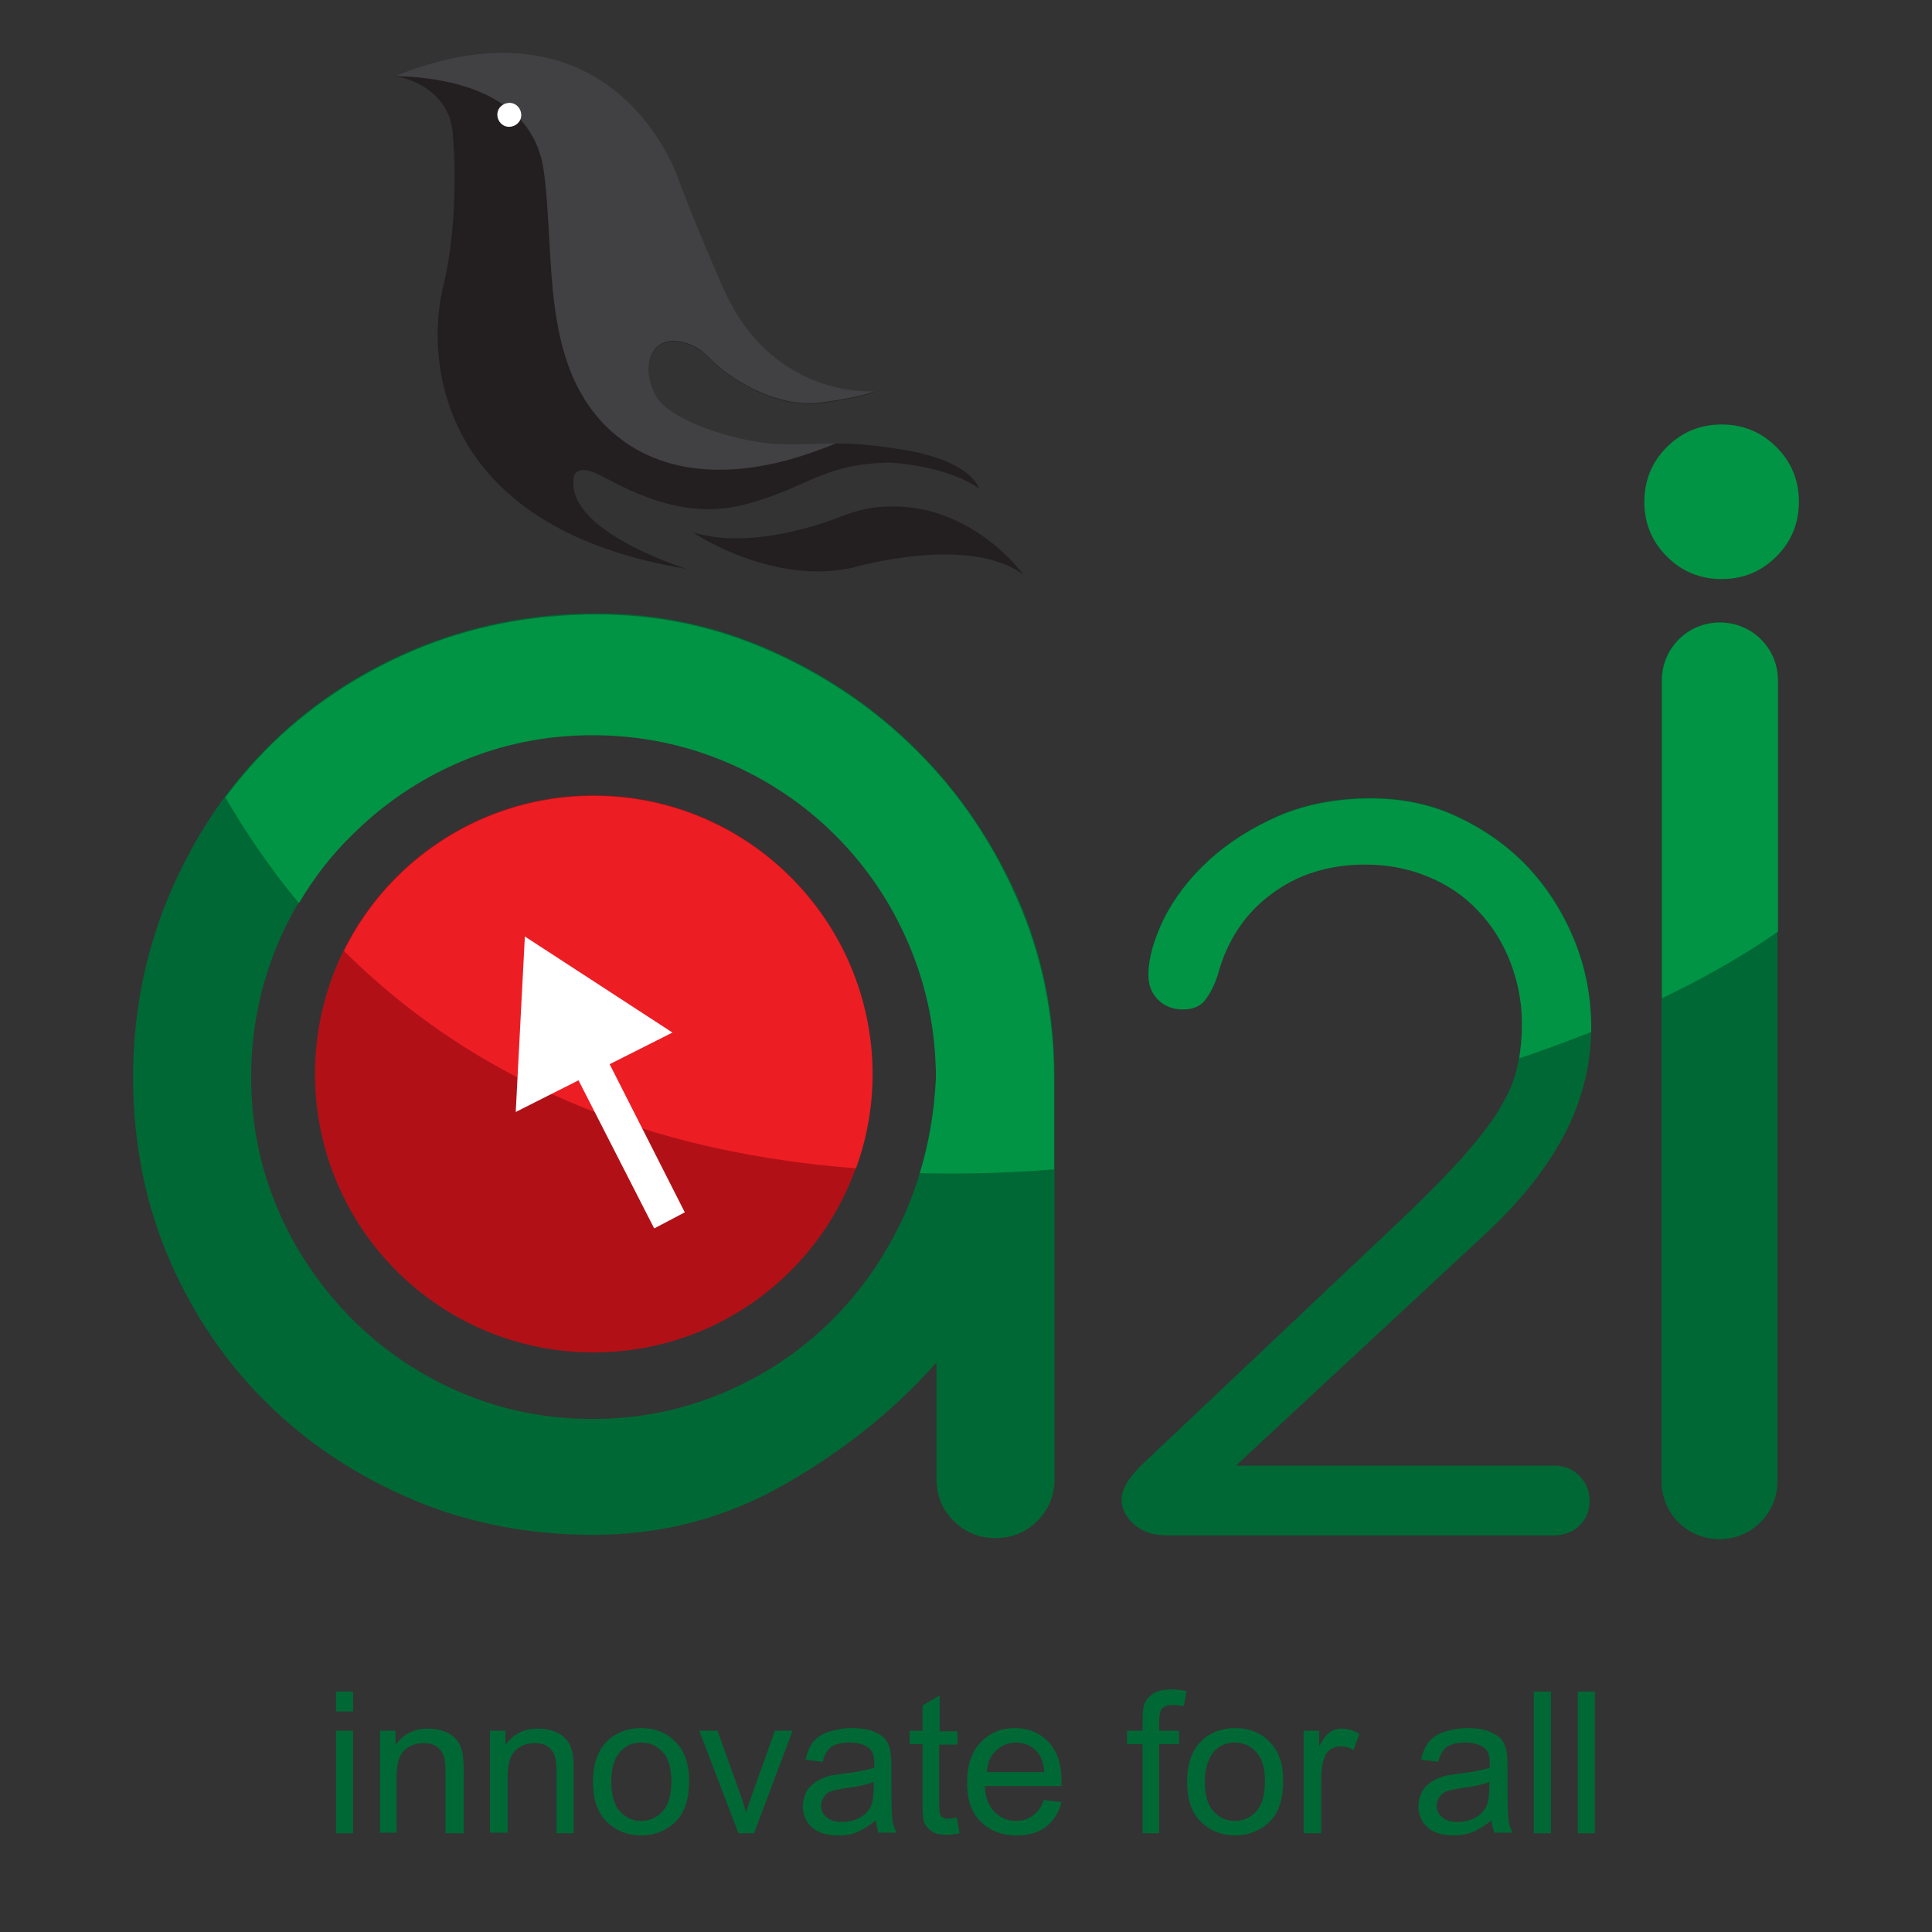 <?xml version="1.0" encoding="utf-8"?>
<!-- Generator: Adobe Illustrator 17.1.0, SVG Export Plug-In . SVG Version: 6.00 Build 0)  -->
<!DOCTYPE svg PUBLIC "-//W3C//DTD SVG 1.1//EN" "http://www.w3.org/Graphics/SVG/1.1/DTD/svg11.dtd">
<svg version="1.1" id="Layer_1" xmlns="http://www.w3.org/2000/svg" xmlns:xlink="http://www.w3.org/1999/xlink" x="0px" y="0px"
	 viewBox="0 0 360 360" enable-background="new 0 0 360 360" xml:space="preserve">
<rect x="0" y="0" width="360" height="360" fill="#333333" stroke="none"/>
<g>
	<g>
		<g>
			<g>
				<g>
					<path fill="#006834" d="M174.4,254c-7.8,8.8-17.2,16.3-28.2,22.6c-11,6.3-22.9,9.4-35.7,9.4c-11.8,0-22.9-2.1-33.2-6.4
						c-10.3-4.3-19.4-10.2-27.2-17.8c-7.8-7.6-14-16.6-18.5-27c-4.5-10.4-6.8-21.8-6.8-34.1c0-11.8,2.2-23,6.6-33.6
						c4.4-10.5,10.4-19.7,18.1-27.5c7.7-7.8,16.8-14,27.4-18.5s22-6.8,34.3-6.8c11.4,0,22.2,2.3,32.5,6.9
						c10.3,4.6,19.4,10.8,27.2,18.6c7.8,7.8,14,16.9,18.7,27.4c4.6,10.4,6.9,21.6,6.9,33.4v75c0,3.1-1.1,5.7-3.2,7.8
						c-2.1,2.1-4.7,3.2-7.8,3.2c-3.1,0-5.7-1.1-7.8-3.2c-2.1-2.1-3.2-4.7-3.2-7.8V254z M174.4,200.7c0-8.8-1.7-17.1-5-24.9
						c-3.3-7.8-7.9-14.6-13.7-20.4c-5.8-5.8-12.6-10.4-20.4-13.7c-7.8-3.3-16.1-5-24.9-5c-8.8,0-17,1.7-24.7,5
						c-7.7,3.3-14.4,7.9-20.2,13.7c-5.8,5.8-10.4,12.6-13.7,20.4c-3.3,7.8-5,16.1-5,24.9c0,8.8,1.7,17,5,24.7
						c3.3,7.7,7.9,14.4,13.7,20.3c5.8,5.8,12.5,10.4,20.2,13.7c7.7,3.3,15.9,5,24.7,5c8.5,0,16.6-1.6,24.2-4.8
						c7.6-3.2,14.3-7.6,20.1-13.3c5.8-5.7,10.4-12.4,13.9-20.1C172,218.4,173.9,210,174.4,200.7"/>
					<path fill="#009444" d="M170.9,140c-7.8-7.8-16.9-14-27.2-18.6c-10.3-4.6-21.1-6.9-32.5-6.9c-12.3,0-23.7,2.3-34.3,6.8
						c-10.5,4.5-19.7,10.7-27.4,18.5c-2.7,2.8-5.2,5.7-7.5,8.8c3.9,6.7,8.4,13.3,13.7,19.7c2.7-4.6,6-8.9,9.8-12.6
						c5.8-5.8,12.5-10.4,20.2-13.7c7.7-3.3,15.9-5,24.7-5c8.8,0,17.1,1.7,24.9,5c7.8,3.3,14.6,7.9,20.4,13.7
						c5.8,5.8,10.4,12.6,13.7,20.4c3.3,7.8,5,16.1,5,24.9c-0.3,6.2-1.3,12.1-3,17.6c7.9,0.2,16.3,0,25-0.7v-17
						c0-11.8-2.3-23-6.9-33.4C184.9,156.9,178.7,147.8,170.9,140"/>
				</g>
				<g>
					<path fill="#006834" d="M309.6,126.8c0-6,4.8-10.8,10.8-10.8c6,0,10.8,4.8,10.8,10.8V276c0,6-4.8,10.8-10.8,10.8
						c-6,0-10.8-4.8-10.8-10.8V126.8z"/>
					<path fill="#009444" d="M320.8,107.9c4,0,7.4-1.4,10.2-4.2c2.8-2.8,4.2-6.2,4.2-10.2c0-4-1.4-7.4-4.2-10.2
						c-2.8-2.8-6.2-4.2-10.2-4.2s-7.4,1.4-10.2,4.2c-2.8,2.8-4.2,6.2-4.2,10.2c0,4,1.4,7.4,4.2,10.2
						C313.4,106.5,316.8,107.9,320.8,107.9"/>
					<path fill="#009444" d="M331.3,173.6v-46.8c0-6-4.8-10.8-10.8-10.8c-6,0-10.8,4.8-10.8,10.8V186
						C317,182.5,324.4,178.4,331.3,173.6"/>
				</g>
				<g>
					<path fill="#006834" d="M260.4,227.9c4.9-4.6,8.8-8.6,11.8-11.9c3-3.4,5.4-6.4,7.1-9.2c1.7-2.8,2.9-5.4,3.4-8
						c0.6-2.5,0.9-5.2,0.9-8.1c0-4.1-0.7-8-2.2-11.6c-1.4-3.6-3.4-6.7-6-9.5c-2.6-2.7-5.7-4.8-9.2-6.3c-3.6-1.5-7.5-2.3-11.8-2.3
						c-6.7,0-12.6,1.8-17.5,5.5c-4.9,3.7-8.3,8.7-10,15.1c-0.6,1.9-1.3,3.4-2.3,4.6c-0.9,1.2-2.3,1.8-4.2,1.8
						c-1.9,0-3.4-0.6-4.6-1.8c-1.2-1.2-1.8-2.8-1.8-4.6c0-3.1,1-6.6,2.9-10.5c1.9-3.9,4.7-7.4,8.3-10.8c3.6-3.3,7.9-6,13-8.3
						c5.1-2.2,10.9-3.3,17.3-3.3c5.7,0,11.1,1.1,16,3.4c4.9,2.3,9.3,5.4,13,9.2c3.7,3.9,6.7,8.4,8.8,13.7c2.2,5.2,3.2,10.7,3.2,16.4
						c0,7-1.7,13.8-5.1,20.2c-3.4,6.5-8.7,13-16,19.6l-45.1,41.9h59.3c1.9,0,3.4,0.6,4.7,1.9c1.3,1.3,1.9,2.9,1.9,4.7
						c0,1.9-0.7,3.4-1.9,4.6c-1.3,1.2-2.9,1.8-4.7,1.8h-72.4c-0.4,0-1.1-0.1-2-0.2c-0.9-0.1-1.8-0.5-2.7-1c-0.9-0.5-1.7-1.2-2.4-2.2
						c-0.7-0.9-1.1-2.1-1.1-3.5c0.1-1.9,1.4-3.9,3.7-6.2L260.4,227.9z"/>
					<path fill="#009444" d="M293.3,175.1c-2.2-5.2-5.1-9.8-8.8-13.7c-3.7-3.9-8.1-6.9-13-9.2c-4.9-2.3-10.3-3.4-16-3.4
						c-6.4,0-12.2,1.1-17.3,3.3c-5.1,2.2-9.4,5-13,8.3c-3.6,3.3-6.3,6.9-8.3,10.8c-1.9,3.9-2.9,7.4-2.9,10.5c0,1.9,0.6,3.4,1.8,4.6
						c1.2,1.2,2.8,1.8,4.6,1.8c1.9,0,3.3-0.6,4.2-1.8c0.9-1.2,1.7-2.8,2.3-4.6c1.7-6.4,5.1-11.5,10-15.1c4.9-3.7,10.8-5.5,17.5-5.5
						c4.3,0,8.2,0.8,11.8,2.3c3.6,1.5,6.7,3.6,9.2,6.3c2.6,2.7,4.6,5.9,6,9.5c1.4,3.6,2.2,7.5,2.2,11.6c0,2.2-0.2,4.4-0.5,6.4
						c4.5-1.5,9-3.2,13.4-4.9c0-0.2,0-0.4,0-0.6C296.5,185.8,295.4,180.3,293.3,175.1"/>
				</g>
			</g>
			<g>
				<g>
					<path fill="#B11116" d="M162.5,200.1c0-28.7-23.2-51.9-51.9-51.9c-28.7,0-51.9,23.2-51.9,51.9c0,28.7,23.2,51.9,51.9,51.9
						C139.3,252,162.5,228.8,162.5,200.1"/>
					<path fill="#ED1D24" d="M110.6,148.3c-20.4,0-38.1,11.8-46.5,28.9c20.9,20.8,51.2,37.1,95.4,40.5c2-5.5,3.1-11.4,3.1-17.6
						C162.5,171.5,139.3,148.3,110.6,148.3"/>
				</g>
				<polygon fill="#FFFFFF" points="127.6,225.9 113.6,198.3 125.3,192.4 97.8,174.5 96.1,207.2 107.8,201.3 121.9,228.9 				"/>
			</g>
		</g>
		<g>
			<path fill="#231F20" d="M106.9,89.1c0,0,0.1-2.9,4.6-0.7c4.5,2.2,14.9,8.7,26.9,5.7c12-3,14.5-7.7,27.5-7.9
				c0,0,10.4,0.5,16.5,4.8c0,0-1.2-5.2-14.7-7.3c-13.5-2.2-18.1-0.2-25.5-1.1c-7.4-1-17.5-4.5-19.9-8.6c-2.3-4-2-9.4,2.2-10.3
				c0,0,4-0.8,7.7,3.1c3.7,3.9,12.5,9.4,20.8,8.3c8.3-1.1,9.8-2.1,9.8-2.1s-19.4,1.6-28.4-20.1c0,0-4.8-10.8-8.2-20
				c0,0-11.8-34.8-52.4-18.7c0,0,10.2,1.5,10.6,11.2c0,0,1.4,14.8-1.8,27.9c-3.2,13-1.8,44.9,45.3,52.7
				C128,106,105.4,99.1,106.9,89.1"/>
			<path fill="#231F20" d="M163.6,94.5c-2.4,0.2-4.6,0.9-6.8,1.7c-4.8,1.9-17.3,6.1-27.7,3c0,0,14.9,10.1,30.1,6.5
				c0,0,21.4-6.2,31.5,1.4C190.8,107.2,180.6,92.8,163.6,94.5"/>
			<path fill="#414042" d="M101.3,31.7c2.2,15.6-0.7,35.7,11.8,47.9c10.5,10.2,25.7,9.2,38.5,4.6c1.4-0.5,2.8-1,4.2-1.6
				c-5.3,0-8.9,0.5-13.6-0.1c-7.4-1-17.5-4.5-19.9-8.6c-2.3-4-2-9.4,2.2-10.3c0,0,4-0.8,7.7,3.1c3.7,3.9,12.5,9.4,20.8,8.3
				c8.3-1.1,9.8-2.1,9.8-2.1s-19.4,1.6-28.4-20.1c0,0-4.8-10.8-8.2-20c0,0-11.8-34.8-52.4-18.7c0,0,0.3,0,0.7,0.1
				C82.6,14.5,99.1,16.7,101.3,31.7"/>
			<path fill="#FFFFFF" d="M97.1,21.8c0.2-1.2-0.6-2.4-1.8-2.6c-1.2-0.2-2.4,0.6-2.6,1.8c-0.2,1.2,0.6,2.4,1.8,2.6
				C95.7,23.8,96.9,23,97.1,21.8"/>
		</g>
	</g>
	<g>
		<path fill="#006834" d="M62.6,318.9v-3.7h3.2v3.7H62.6z M62.6,341.6v-19.1h3.2v19.1H62.6z"/>
		<path fill="#006834" d="M70.8,341.6v-19.1h2.9v2.7c1.4-2.1,3.4-3.1,6.1-3.1c1.2,0,2.2,0.2,3.2,0.6s1.7,1,2.2,1.6
			c0.5,0.7,0.8,1.5,1,2.4c0.1,0.6,0.2,1.6,0.2,3.1v11.8H83V330c0-1.3-0.1-2.3-0.4-3c-0.3-0.7-0.7-1.2-1.3-1.6
			c-0.6-0.4-1.4-0.6-2.3-0.6c-1.4,0-2.6,0.4-3.6,1.3c-1,0.9-1.5,2.5-1.5,5v10.4H70.8z"/>
		<path fill="#006834" d="M91.3,341.6v-19.1h2.9v2.7c1.4-2.1,3.4-3.1,6.1-3.1c1.2,0,2.2,0.2,3.2,0.6s1.7,1,2.2,1.6
			c0.5,0.7,0.8,1.5,1,2.4c0.1,0.6,0.2,1.6,0.2,3.1v11.8h-3.2V330c0-1.3-0.1-2.3-0.4-3c-0.3-0.7-0.7-1.2-1.3-1.6
			c-0.6-0.4-1.4-0.6-2.3-0.6c-1.4,0-2.6,0.4-3.6,1.3c-1,0.9-1.5,2.5-1.5,5v10.4H91.3z"/>
		<path fill="#006834" d="M110.5,332c0-3.5,1-6.2,3-7.9c1.6-1.4,3.6-2.1,6-2.1c2.6,0,4.8,0.9,6.4,2.6c1.7,1.7,2.5,4.1,2.5,7.1
			c0,2.5-0.4,4.4-1.1,5.8c-0.7,1.4-1.8,2.5-3.2,3.3c-1.4,0.8-2.9,1.2-4.6,1.2c-2.7,0-4.8-0.9-6.5-2.6S110.5,335.3,110.5,332z
			 M113.9,332c0,2.4,0.5,4.3,1.6,5.5s2.4,1.8,4,1.8c1.6,0,2.9-0.6,4-1.8s1.6-3.1,1.6-5.6c0-2.4-0.5-4.2-1.6-5.4
			c-1.1-1.2-2.4-1.8-4-1.8c-1.6,0-3,0.6-4,1.8C114.4,327.8,113.9,329.6,113.9,332z"/>
		<path fill="#006834" d="M137.6,341.6l-7.3-19.1h3.4l4.1,11.4c0.4,1.2,0.9,2.5,1.2,3.9c0.3-1,0.7-2.2,1.2-3.6l4.2-11.7h3.3
			l-7.2,19.1H137.6z"/>
		<path fill="#006834" d="M163.2,339.2c-1.2,1-2.4,1.7-3.5,2.2s-2.3,0.6-3.6,0.6c-2.1,0-3.7-0.5-4.8-1.5c-1.1-1-1.7-2.3-1.7-3.9
			c0-0.9,0.2-1.8,0.6-2.6c0.4-0.8,1-1.4,1.7-1.9c0.7-0.5,1.5-0.8,2.3-1.1c0.6-0.2,1.6-0.3,2.9-0.5c2.6-0.3,4.5-0.7,5.8-1.1
			c0-0.4,0-0.7,0-0.8c0-1.3-0.3-2.3-0.9-2.8c-0.8-0.7-2.1-1.1-3.7-1.1c-1.5,0-2.6,0.3-3.4,0.8c-0.7,0.5-1.3,1.5-1.6,2.8l-3.2-0.4
			c0.3-1.4,0.8-2.5,1.4-3.3c0.7-0.8,1.6-1.5,2.9-1.9s2.7-0.7,4.3-0.7c1.6,0,3,0.2,4,0.6c1,0.4,1.8,0.9,2.2,1.4
			c0.5,0.6,0.8,1.3,1,2.2c0.1,0.6,0.2,1.5,0.2,3v4.3c0,3,0.1,4.9,0.2,5.7c0.1,0.8,0.4,1.6,0.8,2.3h-3.4
			C163.5,340.9,163.3,340.1,163.2,339.2z M162.9,332c-1.2,0.5-2.9,0.9-5.3,1.2c-1.3,0.2-2.3,0.4-2.8,0.6c-0.6,0.2-1,0.6-1.3,1.1
			c-0.3,0.5-0.5,1-0.5,1.5c0,0.9,0.3,1.6,1,2.2c0.7,0.6,1.6,0.9,2.9,0.9c1.2,0,2.4-0.3,3.3-0.8c1-0.5,1.7-1.3,2.1-2.2
			c0.3-0.7,0.5-1.8,0.5-3.2V332z"/>
		<path fill="#006834" d="M178.3,338.7l0.5,2.9c-0.9,0.2-1.7,0.3-2.4,0.3c-1.2,0-2.1-0.2-2.7-0.6c-0.6-0.4-1.1-0.9-1.4-1.5
			c-0.3-0.6-0.4-1.9-0.4-3.8v-11h-2.4v-2.5h2.4v-4.7l3.2-1.9v6.7h3.3v2.5H175v11.2c0,0.9,0.1,1.5,0.2,1.8c0.1,0.3,0.3,0.5,0.6,0.6
			c0.3,0.2,0.6,0.2,1.1,0.2C177.2,338.8,177.7,338.8,178.3,338.7z"/>
		<path fill="#006834" d="M194.5,335.4l3.3,0.4c-0.5,2-1.5,3.5-2.9,4.6c-1.4,1.1-3.3,1.6-5.5,1.6c-2.8,0-5-0.9-6.7-2.6
			s-2.5-4.1-2.5-7.2c0-3.2,0.8-5.7,2.5-7.5c1.7-1.8,3.8-2.7,6.4-2.7c2.6,0,4.6,0.9,6.3,2.6c1.6,1.7,2.4,4.2,2.4,7.3
			c0,0.2,0,0.5,0,0.9h-14.3c0.1,2.1,0.7,3.7,1.8,4.8c1.1,1.1,2.4,1.7,4,1.7c1.2,0,2.2-0.3,3-0.9C193.3,337.8,194,336.8,194.5,335.4z
			 M183.9,330.2h10.7c-0.1-1.6-0.6-2.8-1.2-3.6c-1-1.2-2.4-1.9-4-1.9c-1.5,0-2.7,0.5-3.8,1.5C184.5,327.2,184,328.5,183.9,330.2z"/>
		<path fill="#006834" d="M212.9,341.6V325h-2.9v-2.5h2.9v-2c0-1.3,0.1-2.2,0.3-2.9c0.3-0.8,0.9-1.5,1.6-2c0.8-0.5,1.9-0.8,3.3-0.8
			c0.9,0,1.9,0.1,3,0.3l-0.5,2.8c-0.7-0.1-1.3-0.2-1.9-0.2c-1,0-1.7,0.2-2.1,0.6c-0.4,0.4-0.6,1.2-0.6,2.4v1.8h3.7v2.5h-3.7v16.6
			H212.9z"/>
		<path fill="#006834" d="M221.2,332c0-3.5,1-6.2,3-7.9c1.6-1.4,3.6-2.1,6-2.1c2.6,0,4.8,0.9,6.4,2.6c1.7,1.7,2.5,4.1,2.5,7.1
			c0,2.5-0.4,4.4-1.1,5.8c-0.7,1.4-1.8,2.5-3.2,3.3c-1.4,0.8-2.9,1.2-4.6,1.2c-2.7,0-4.8-0.9-6.5-2.6S221.2,335.3,221.2,332z
			 M224.5,332c0,2.4,0.5,4.3,1.6,5.5c1.1,1.2,2.4,1.8,4,1.8c1.6,0,2.9-0.6,4-1.8c1.1-1.2,1.6-3.1,1.6-5.6c0-2.4-0.5-4.2-1.6-5.4
			c-1.1-1.2-2.4-1.8-4-1.8c-1.6,0-3,0.6-4,1.8C225.1,327.8,224.5,329.6,224.5,332z"/>
		<path fill="#006834" d="M242.9,341.6v-19.1h2.9v2.9c0.7-1.4,1.4-2.2,2.1-2.7c0.6-0.4,1.3-0.6,2.1-0.6c1.1,0,2.2,0.3,3.3,1l-1.1,3
			c-0.8-0.5-1.6-0.7-2.4-0.7c-0.7,0-1.3,0.2-1.9,0.6c-0.6,0.4-1,1-1.2,1.8c-0.4,1.2-0.5,2.4-0.5,3.8v10H242.9z"/>
		<path fill="#006834" d="M277.9,339.2c-1.2,1-2.4,1.7-3.5,2.2c-1.1,0.4-2.3,0.6-3.6,0.6c-2.1,0-3.7-0.5-4.8-1.5
			c-1.1-1-1.7-2.3-1.7-3.9c0-0.9,0.2-1.8,0.6-2.6c0.4-0.8,1-1.4,1.7-1.9c0.7-0.5,1.5-0.8,2.3-1.1c0.6-0.2,1.6-0.3,2.9-0.5
			c2.6-0.3,4.5-0.7,5.8-1.1c0-0.4,0-0.7,0-0.8c0-1.3-0.3-2.3-0.9-2.8c-0.8-0.7-2.1-1.1-3.7-1.1c-1.5,0-2.6,0.3-3.4,0.8
			c-0.7,0.5-1.3,1.5-1.6,2.8l-3.2-0.4c0.3-1.4,0.8-2.5,1.4-3.3c0.7-0.8,1.6-1.5,2.9-1.9s2.7-0.7,4.3-0.7c1.6,0,3,0.2,4,0.6
			s1.8,0.9,2.3,1.4c0.5,0.6,0.8,1.3,1,2.2c0.1,0.6,0.2,1.5,0.2,3v4.3c0,3,0.1,4.9,0.2,5.7c0.1,0.8,0.4,1.6,0.8,2.3h-3.4
			C278.2,340.9,278,340.1,277.9,339.2z M277.6,332c-1.2,0.5-2.9,0.9-5.3,1.2c-1.3,0.2-2.3,0.4-2.8,0.6s-1,0.6-1.3,1.1
			s-0.5,1-0.5,1.5c0,0.9,0.3,1.6,1,2.2c0.7,0.6,1.6,0.9,2.9,0.9c1.2,0,2.4-0.3,3.3-0.8s1.7-1.3,2.1-2.2c0.3-0.7,0.5-1.8,0.5-3.2V332
			z"/>
		<path fill="#006834" d="M285.8,341.6v-26.4h3.2v26.4H285.8z"/>
		<path fill="#006834" d="M294,341.6v-26.4h3.2v26.4H294z"/>
	</g>
</g>
</svg>
